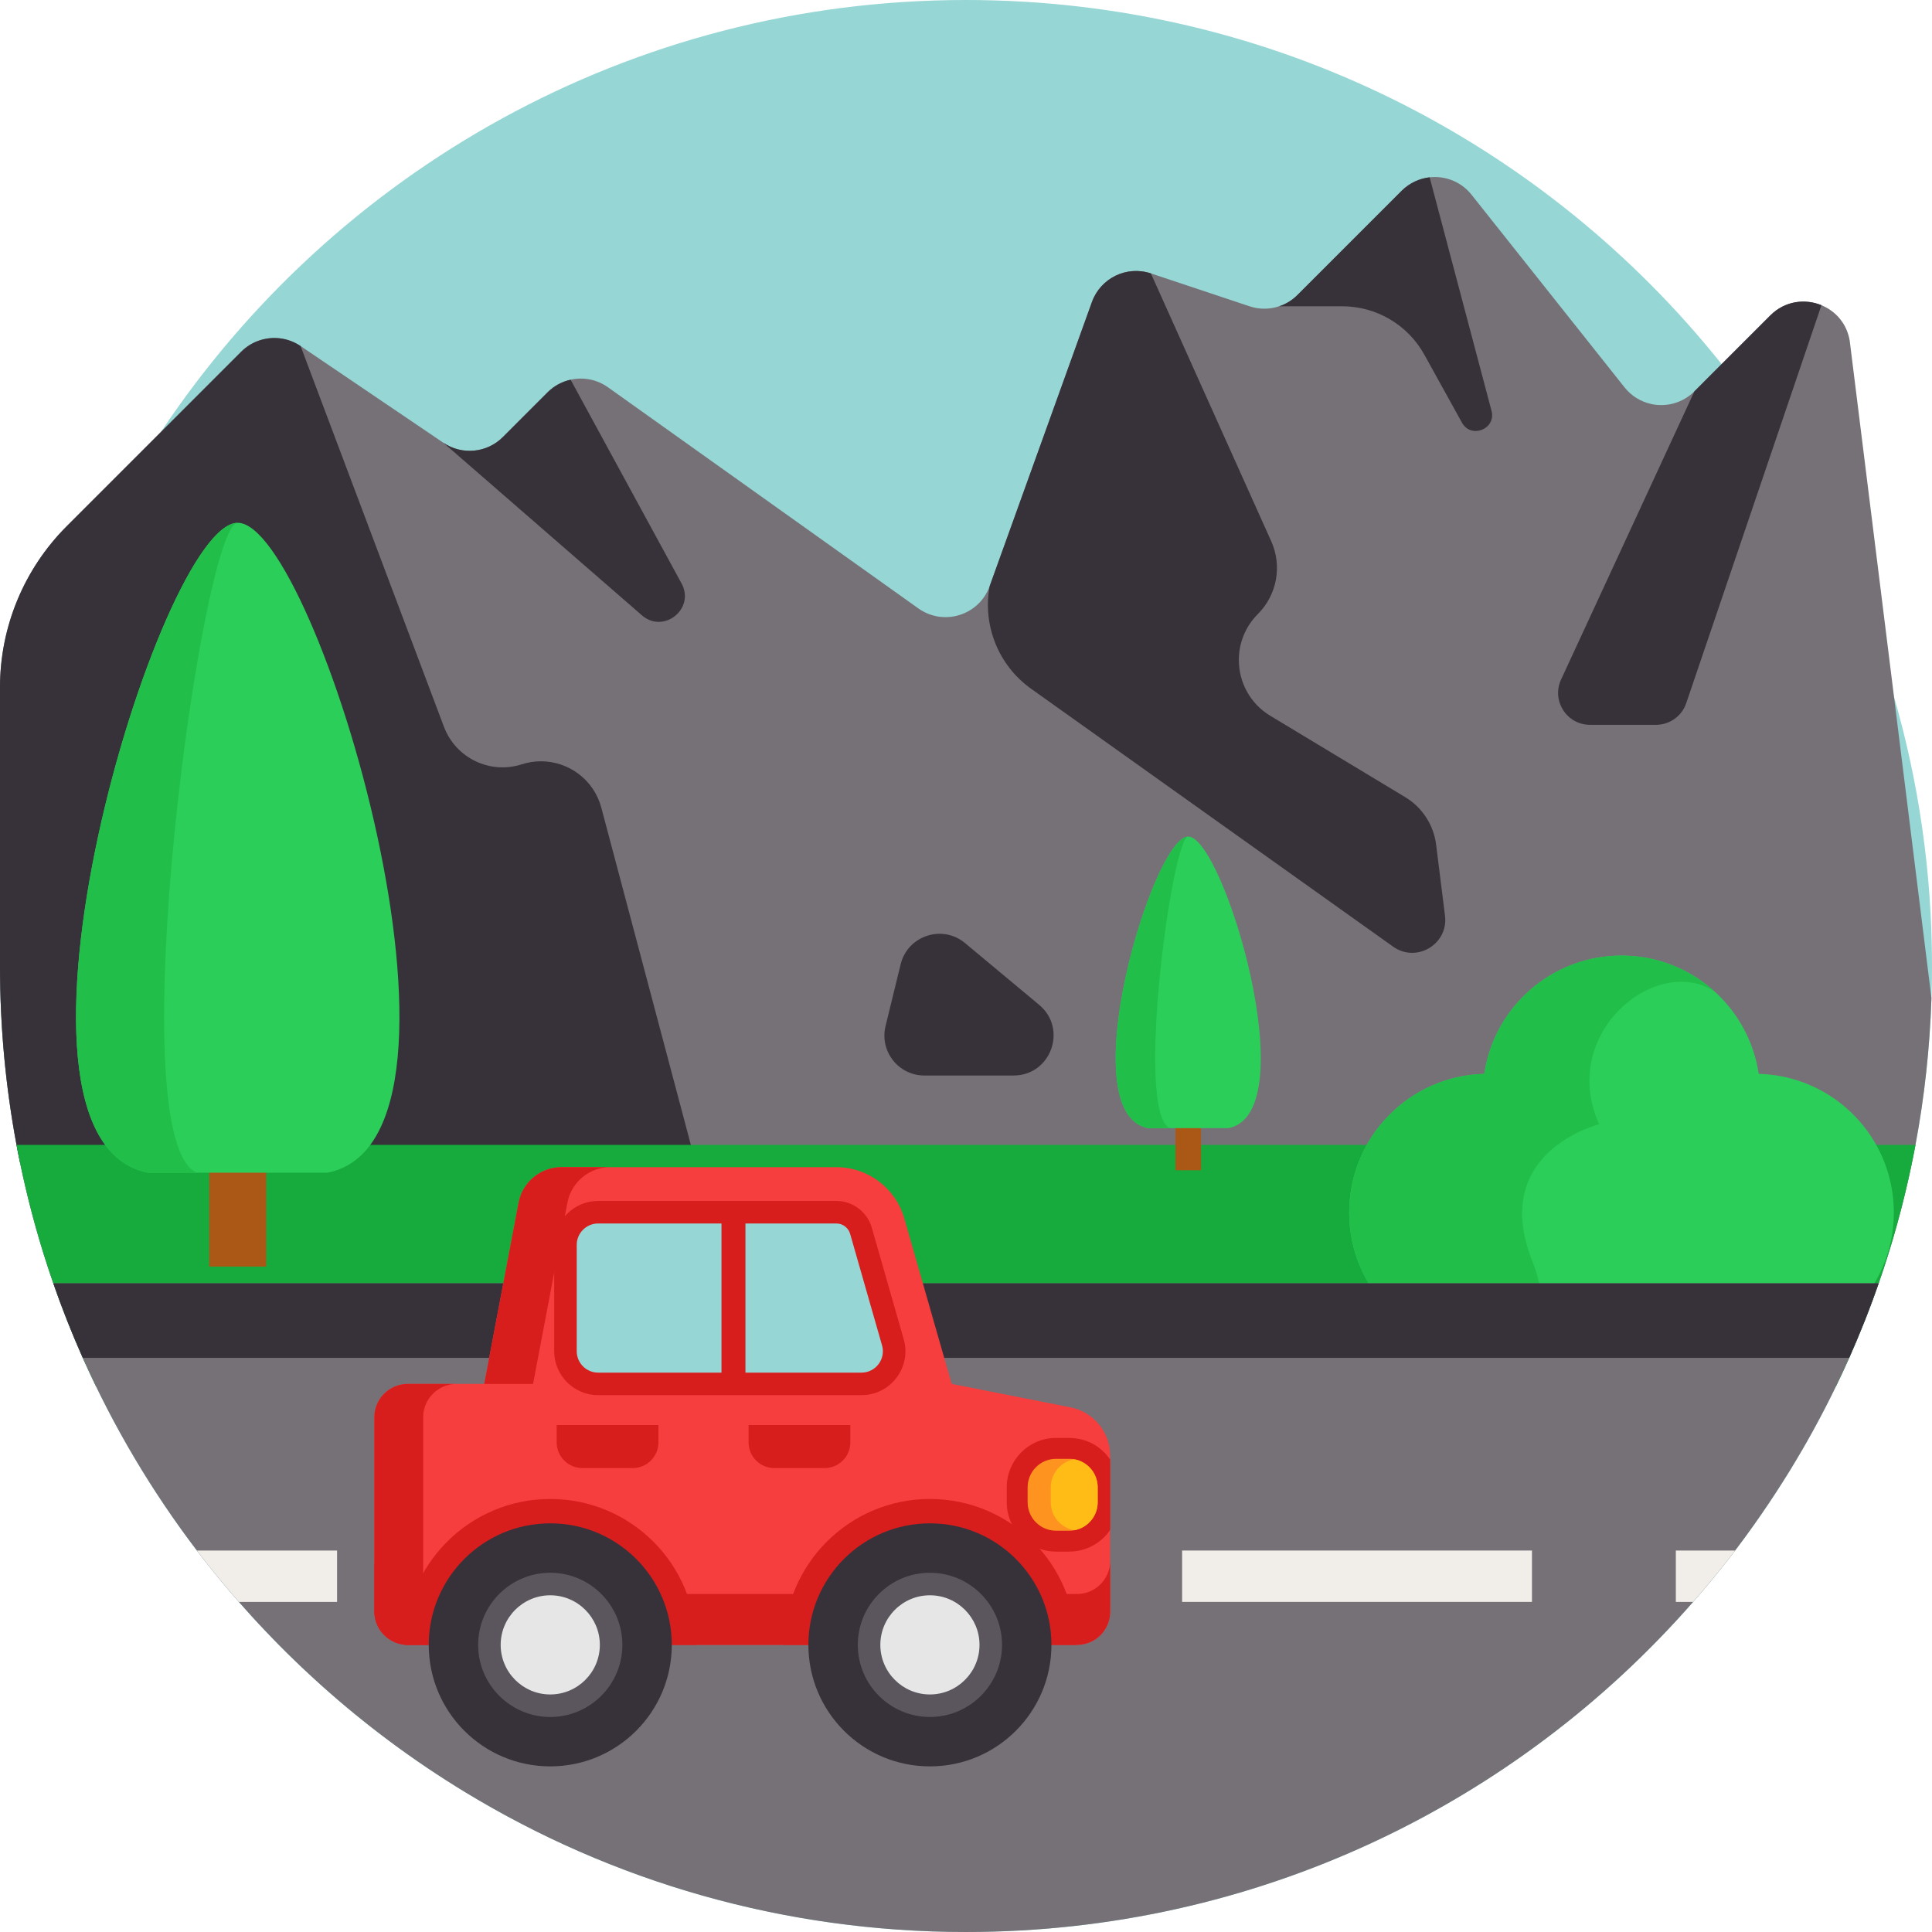 <svg height="512pt" viewBox="0 0 512 512" width="512pt" xmlns="http://www.w3.org/2000/svg"><path d="m512 256c0 2.852-.043 5.684-.145 8.516-.43 13.238-1.863 26.227-4.234 38.883-3.039 16.246-7.617 31.949-13.574 46.965-2.297 5.789-4.793 11.465-7.488 17.035-41.422 85.574-129.098 144.602-230.559 144.602s-189.137-59.027-230.559-144.602c-.961-1.977-1.891-3.973-2.789-5.98-8.297-18.293-14.48-37.738-18.273-58.02-2.875-15.363-4.379-31.203-4.379-47.398 0-52.309 15.684-100.957 42.621-141.488 45.859-69.016 124.301-114.512 213.379-114.512 81.074 0 153.34 37.691 200.246 96.496 20.57 25.789 36.277 55.652 45.691 88.191 6.551 22.629 10.062 46.57 10.062 71.312zm0 0" fill="#96d6d4"/><path d="m511.855 264.516c-.43 13.238-1.863 26.227-4.234 38.883-3.039 16.246-7.617 31.949-13.574 46.965l-471.395 11.055c-7.637-16.832-13.477-34.648-17.312-53.184-.344-1.609-.66-3.219-.961-4.836-2.875-15.363-4.379-31.203-4.379-47.398v-73.852c0-16.02 6.363-31.379 17.691-42.707l46.227-46.227c1.379-1.379 3.008-2.371 4.762-2.969 3.598-1.23 7.66-.781 10.984 1.465l37.844 25.633c4.922 3.332 11.535 2.703 15.746-1.508l11.863-11.867c1.723-1.727 3.844-2.844 6.09-3.336l.012-.008c3.332-.742 6.938-.094 9.895 2.004l82.266 58.609c6.695 4.773 16.102 1.84 18.891-5.902l27.105-75.309c2.289-6.34 9.215-9.707 15.621-7.574l26.141 8.715c2.02.68 4.141.805 6.156.438.574-.102 1.141-.25 1.691-.438 1.797-.586 3.469-1.598 4.859-3l27.617-27.617c2.09-2.078 4.711-3.258 7.41-3.562 4.086-.449 8.328 1.117 11.105 4.621l40.543 51.043c1.871 2.359 4.398 3.832 7.094 4.418l.02.012c3.961.836 8.277-.25 11.402-3.375l20.133-20.137c3.848-3.844 9.176-4.48 13.531-2.695v.012c3.711 1.516 6.719 4.805 7.492 9.383l11.746 94.418zm0 0" fill="#757177"/><path d="m369.184 250.867-95.922-68.332c-8.641-6.16-12.93-16.77-10.992-27.199l27.105-75.309c2.289-6.34 9.215-9.707 15.621-7.574l31.898 70.992c2.938 6.539 1.527 14.207-3.531 19.266-3.414 3.418-5.055 7.816-5.055 12.184 0 5.777 2.871 11.504 8.336 14.797l35.746 21.555c4.523 2.727 7.555 7.387 8.203 12.633l2.348 18.781c.945 7.555-7.551 12.625-13.758 8.207zm0 0" fill="#37323a"/><path d="m185.523 312.59-180.184-4.355c-.344-1.609-.66-3.219-.961-4.836-2.875-15.363-4.379-31.203-4.379-47.398v-73.852c0-16.02 6.363-31.379 17.691-42.707l46.227-46.227c1.379-1.379 3.008-2.371 4.762-2.969 3.598-1.23 7.66-.781 10.984 1.465l37.992 100.906c3.125 8.273 12.184 12.652 20.605 9.938 1.691-.543 3.406-.805 5.098-.805 7.305 0 14.035 4.867 16.008 12.328zm0 0" fill="#37323a"/><path d="m507.621 303.398c-4.211 22.504-11.367 43.977-21.062 64h-461.117c-9.695-20.023-16.852-41.496-21.062-64zm0 0" fill="#17aa3d"/><path d="m466.078 284.586c-2.625-17.734-17.902-31.34-36.363-31.34-18.461 0-33.742 13.605-36.363 31.34-19.859.512-35.805 16.758-35.805 36.742 0 20.305 16.457 36.762 36.762 36.762 16.871 0 31.078 3.691 35.406-11.797 4.324 15.488 18.531 11.797 35.402 11.797 20.305 0 36.766-16.457 36.766-36.762 0-19.984-15.945-36.23-35.805-36.742zm0 0" fill="#2cce5a"/><path d="m454.332 262.73c-15.465-10.012-41.398 11.191-30.52 35.223 0 0-29.305 7.184-17.703 36.32 9.531 23.934-15.527 16.125-37.406 13.43-6.887-6.68-11.16-16.031-11.16-26.375 0-19.977 15.945-36.227 35.809-36.738 2.625-17.73 17.902-31.348 36.363-31.348 9.477 0 18.109 3.586 24.617 9.488zm0 0" fill="#21bf4a"/><path d="m497.863 340.094c-.504 1.43-1.016 2.863-1.535 4.285-.754 2.059-1.539 4.105-2.344 6.141-1.254 3.137-2.559 6.25-3.926 9.324-.492 1.105-.992 2.215-1.508 3.32-.469 1.023-.961 2.047-1.449 3.062-.41.867-.816 1.715-1.246 2.57-.113.238-.23.492-.355.73-2.141 4.328-4.398 8.57-6.77 12.75 0 0 0 .008-.012.008-.812 1.441-1.648 2.863-2.496 4.285-.617 1.055-1.254 2.102-1.891 3.145-.586.953-1.18 1.902-1.789 2.852-2.453 3.891-5.016 7.715-7.668 11.453-1.641 2.332-3.324 4.621-5.047 6.887-3.551 4.672-7.262 9.207-11.129 13.613-46.914 53.625-115.859 87.48-192.699 87.48-48.555 0-93.945-13.512-132.629-37-13.781-8.359-26.707-17.984-38.621-28.723-1.023-.93-2.047-1.863-3.059-2.812l-.012-.012c-1.129-1.043-2.258-2.109-3.363-3.184-2.77-2.656-5.465-5.383-8.098-8.172-2.375-2.477-4.672-5.008-6.918-7.578-3.867-4.406-7.578-8.941-11.129-13.613-11.941-15.703-22.121-32.82-30.23-51.062-2.863-6.449-5.473-13.031-7.805-19.75zm0 0" fill="#757177"/><path d="m89.328 410.906v13.613h-26.027c-3.867-4.406-7.578-8.941-11.129-13.613zm0 0" fill="#f1eee9"/><path d="m313.27 410.906h92.715v13.613h-92.715zm0 0" fill="#f1eee9"/><path d="m459.828 410.906c-3.551 4.672-7.262 9.207-11.129 13.613h-4.586v-13.613zm0 0" fill="#f1eee9"/><path d="m497.863 340.094c-2.332 6.719-4.941 13.301-7.805 19.75h-468.117c-2.863-6.449-5.473-13.031-7.805-19.75zm0 0" fill="#37323a"/><path d="m55.457 293.969h15.094v41.688h-15.094zm0 0" fill="#ab5816"/><path d="m86.762 310.777c46.023-8.906-2.973-172.227-23.758-172.227s-69.781 163.32-23.754 172.227zm0 0" fill="#2cce5a"/><path d="m52.191 310.781h-12.941c-46.031-8.906 2.961-172.227 23.754-172.227-9.457 0-31.754 163.32-10.812 172.227zm0 0" fill="#21bf4a"/><path d="m311.512 291.422h6.77v18.699h-6.77zm0 0" fill="#ab5816"/><path d="m325.551 298.965c20.648-4-1.332-77.266-10.656-77.266s-31.305 73.266-10.656 77.266zm0 0" fill="#2cce5a"/><path d="m310.047 298.965h-5.809c-20.648-3.996 1.328-77.266 10.656-77.266-4.242 0-14.242 73.27-4.848 77.266zm0 0" fill="#21bf4a"/><path d="m170.113 163.066-52.605-45.723c4.922 3.332 11.535 2.703 15.746-1.508l11.863-11.867c1.723-1.727 3.844-2.844 6.09-3.336l.012-.008 29.402 53.996c3.648 6.707-4.75 13.453-10.508 8.445zm0 0" fill="#37323a"/><path d="m387.43 112-9.969-18.012c-4.379-7.91-12.711-12.82-21.754-12.82h-16.723c1.797-.586 3.469-1.598 4.859-3l27.617-27.617c2.09-2.078 4.711-3.258 7.41-3.562l16.395 61.863c1.285 4.844-5.406 7.535-7.836 3.148zm0 0" fill="#37323a"/><path d="m482.699 80.875v.012l-35.832 105.465c-1.164 3.426-4.383 5.73-8 5.73h-17.5c-6.168 0-10.258-6.395-7.668-11.996l35.336-76.379 20.133-20.137c3.848-3.844 9.176-4.48 13.531-2.695zm0 0" fill="#37323a"/><path d="m255.746 249.926 19.641 16.367c7.605 6.34 3.125 18.727-6.781 18.727h-23.641c-6.867 0-11.918-6.438-10.285-13.105l4-16.367c1.859-7.609 11.051-10.637 17.066-5.621zm0 0" fill="#37323a"/><path d="m294.203 385.773v41.352c0 4.852-3.93 8.781-8.777 8.781h-177.34c-4.906 0-8.883-3.977-8.883-8.883v-51.402c0-4.902 3.973-8.875 8.871-8.875h20.254l9.105-48.008c1.039-5.465 5.816-9.422 11.379-9.422h72.828c8.363 0 15.703 5.539 18.004 13.57l12.555 43.859 31.473 6.215c6.121 1.207 10.531 6.582 10.531 12.812zm0 0" fill="#f73e3e"/><g fill="#d81d1d"><path d="m121.02 435.91h-12.934c-4.902 0-8.883-3.98-8.883-8.883v-51.406c0-4.902 3.973-8.871 8.871-8.871h12.938c-4.902 0-8.871 3.969-8.871 8.871v51.406c0 4.902 3.98 8.883 8.879 8.883zm0 0"/><path d="m161.75 309.312c-5.559 0-10.344 3.957-11.379 9.422l-9.102 48.016h-12.934l9.102-48.016c1.035-5.465 5.82-9.422 11.379-9.422zm0 0"/><path d="m294.207 413.641v13.488c0 4.848-3.93 8.777-8.777 8.777h-177.344c-4.906 0-8.879-3.977-8.879-8.879v-13.48c0 4.902 3.973 8.879 8.879 8.879h177.344c4.848 0 8.777-3.934 8.777-8.785zm0 0"/><path d="m285.094 435.906h-77.32c0-21.352 17.312-38.664 38.664-38.664s38.656 17.312 38.656 38.664zm0 0"/><path d="m184.484 435.906h-77.32c0-21.352 17.312-38.664 38.664-38.664 21.348 0 38.656 17.312 38.656 38.664zm0 0"/></g><path d="m278.641 435.906c0 17.785-14.418 32.203-32.203 32.203-17.789 0-32.207-14.418-32.207-32.203 0-17.789 14.418-32.207 32.207-32.207 17.785 0 32.203 14.418 32.203 32.207zm0 0" fill="#37323a"/><path d="m262.562 435.906c0 8.906-7.223 16.125-16.125 16.125-8.906 0-16.125-7.219-16.125-16.125s7.219-16.125 16.125-16.125c8.902 0 16.125 7.219 16.125 16.125zm0 0" fill="#e6e6e6"/><path d="m246.438 455.016c-10.539 0-19.113-8.574-19.113-19.109 0-10.539 8.574-19.109 19.113-19.109 10.535 0 19.109 8.57 19.109 19.109 0 10.535-8.574 19.109-19.109 19.109zm0-32.25c-7.246 0-13.141 5.895-13.141 13.141s5.895 13.141 13.141 13.141c7.242 0 13.141-5.895 13.141-13.141s-5.898-13.141-13.141-13.141zm0 0" fill="#5b565e"/><path d="m178.031 435.906c0 17.785-14.422 32.203-32.207 32.203-17.785 0-32.203-14.418-32.203-32.203 0-17.789 14.418-32.207 32.203-32.207 17.785 0 32.207 14.418 32.207 32.207zm0 0" fill="#37323a"/><path d="m161.949 435.906c0 8.906-7.219 16.125-16.125 16.125s-16.125-7.219-16.125-16.125 7.219-16.125 16.125-16.125 16.125 7.219 16.125 16.125zm0 0" fill="#e6e6e6"/><path d="m145.824 455.016c-10.535 0-19.109-8.574-19.109-19.109 0-10.539 8.574-19.109 19.109-19.109 10.539 0 19.109 8.57 19.109 19.109 0 10.535-8.57 19.109-19.109 19.109zm0-32.25c-7.246 0-13.141 5.895-13.141 13.141s5.895 13.141 13.141 13.141c7.246 0 13.141-5.895 13.141-13.141s-5.895-13.141-13.141-13.141zm0 0" fill="#5b565e"/><path d="m294.203 386.816v18.621c-1.918 2.855-4.957 4.914-8.555 5.551-.676.129-1.48.203-2.289.203h-3.492c-7.211 0-13.074-5.863-13.074-13.074v-3.969c0-7.211 5.863-13.082 13.074-13.082h3.492c.809 0 1.613.074 2.371.223 3.555.617 6.562 2.676 8.473 5.527zm0 0" fill="#d81d1d"/><path d="m290.898 394.148v3.969c0 3.711-2.684 6.797-6.211 7.414-.434.082-.879.121-1.328.121h-3.492c-4.164 0-7.535-3.371-7.535-7.535v-3.969c0-4.164 3.371-7.543 7.535-7.543h3.492c.449 0 .895.035 1.328.121 3.527.617 6.211 3.711 6.211 7.422zm0 0" fill="#ff931f"/><path d="m290.898 394.148v3.969c0 3.711-2.684 6.797-6.211 7.414-3.535-.617-6.223-3.703-6.223-7.414v-3.969c0-3.711 2.688-6.805 6.223-7.422 3.527.617 6.211 3.711 6.211 7.422zm0 0" fill="#ffbb16"/><path d="m228.297 366.746h-69.789c-4.781 0-8.656-3.875-8.656-8.656v-28.188c0-4.777 3.875-8.652 8.656-8.652h63.133c3.012 0 5.695 2.027 6.523 4.918l8.453 29.543c1.586 5.527-2.566 11.035-8.32 11.035zm0 0" fill="#96d6d4"/><path d="m228.297 369.73h-69.789c-6.418 0-11.641-5.223-11.641-11.641v-28.188c0-6.418 5.223-11.637 11.641-11.637h63.133c4.34 0 8.199 2.91 9.395 7.082l8.453 29.539c1.016 3.547.324 7.266-1.895 10.211-2.223 2.945-5.609 4.633-9.297 4.633zm-69.789-45.496c-3.125 0-5.668 2.543-5.668 5.668v28.188c0 3.129 2.543 5.672 5.668 5.672h69.793c1.797 0 3.445-.824 4.527-2.258 1.078-1.434 1.418-3.246.922-4.973l-8.453-29.539c-.465-1.625-1.969-2.758-3.652-2.758zm0 0" fill="#d81d1d"/><path d="m191.199 320.875h6.352v45.844h-6.352zm0 0" fill="#d81d1d"/><path d="m198.379 377.648v4.59c0 3.766 3.055 6.82 6.82 6.82h13.328c3.766 0 6.82-3.055 6.82-6.82v-4.59h-18.152" fill="#d81d1d"/><path d="m147.523 377.648v4.59c0 3.766 3.055 6.82 6.82 6.82h13.328c3.766 0 6.82-3.055 6.82-6.82v-4.59h-18.152" fill="#d81d1d"/></svg>